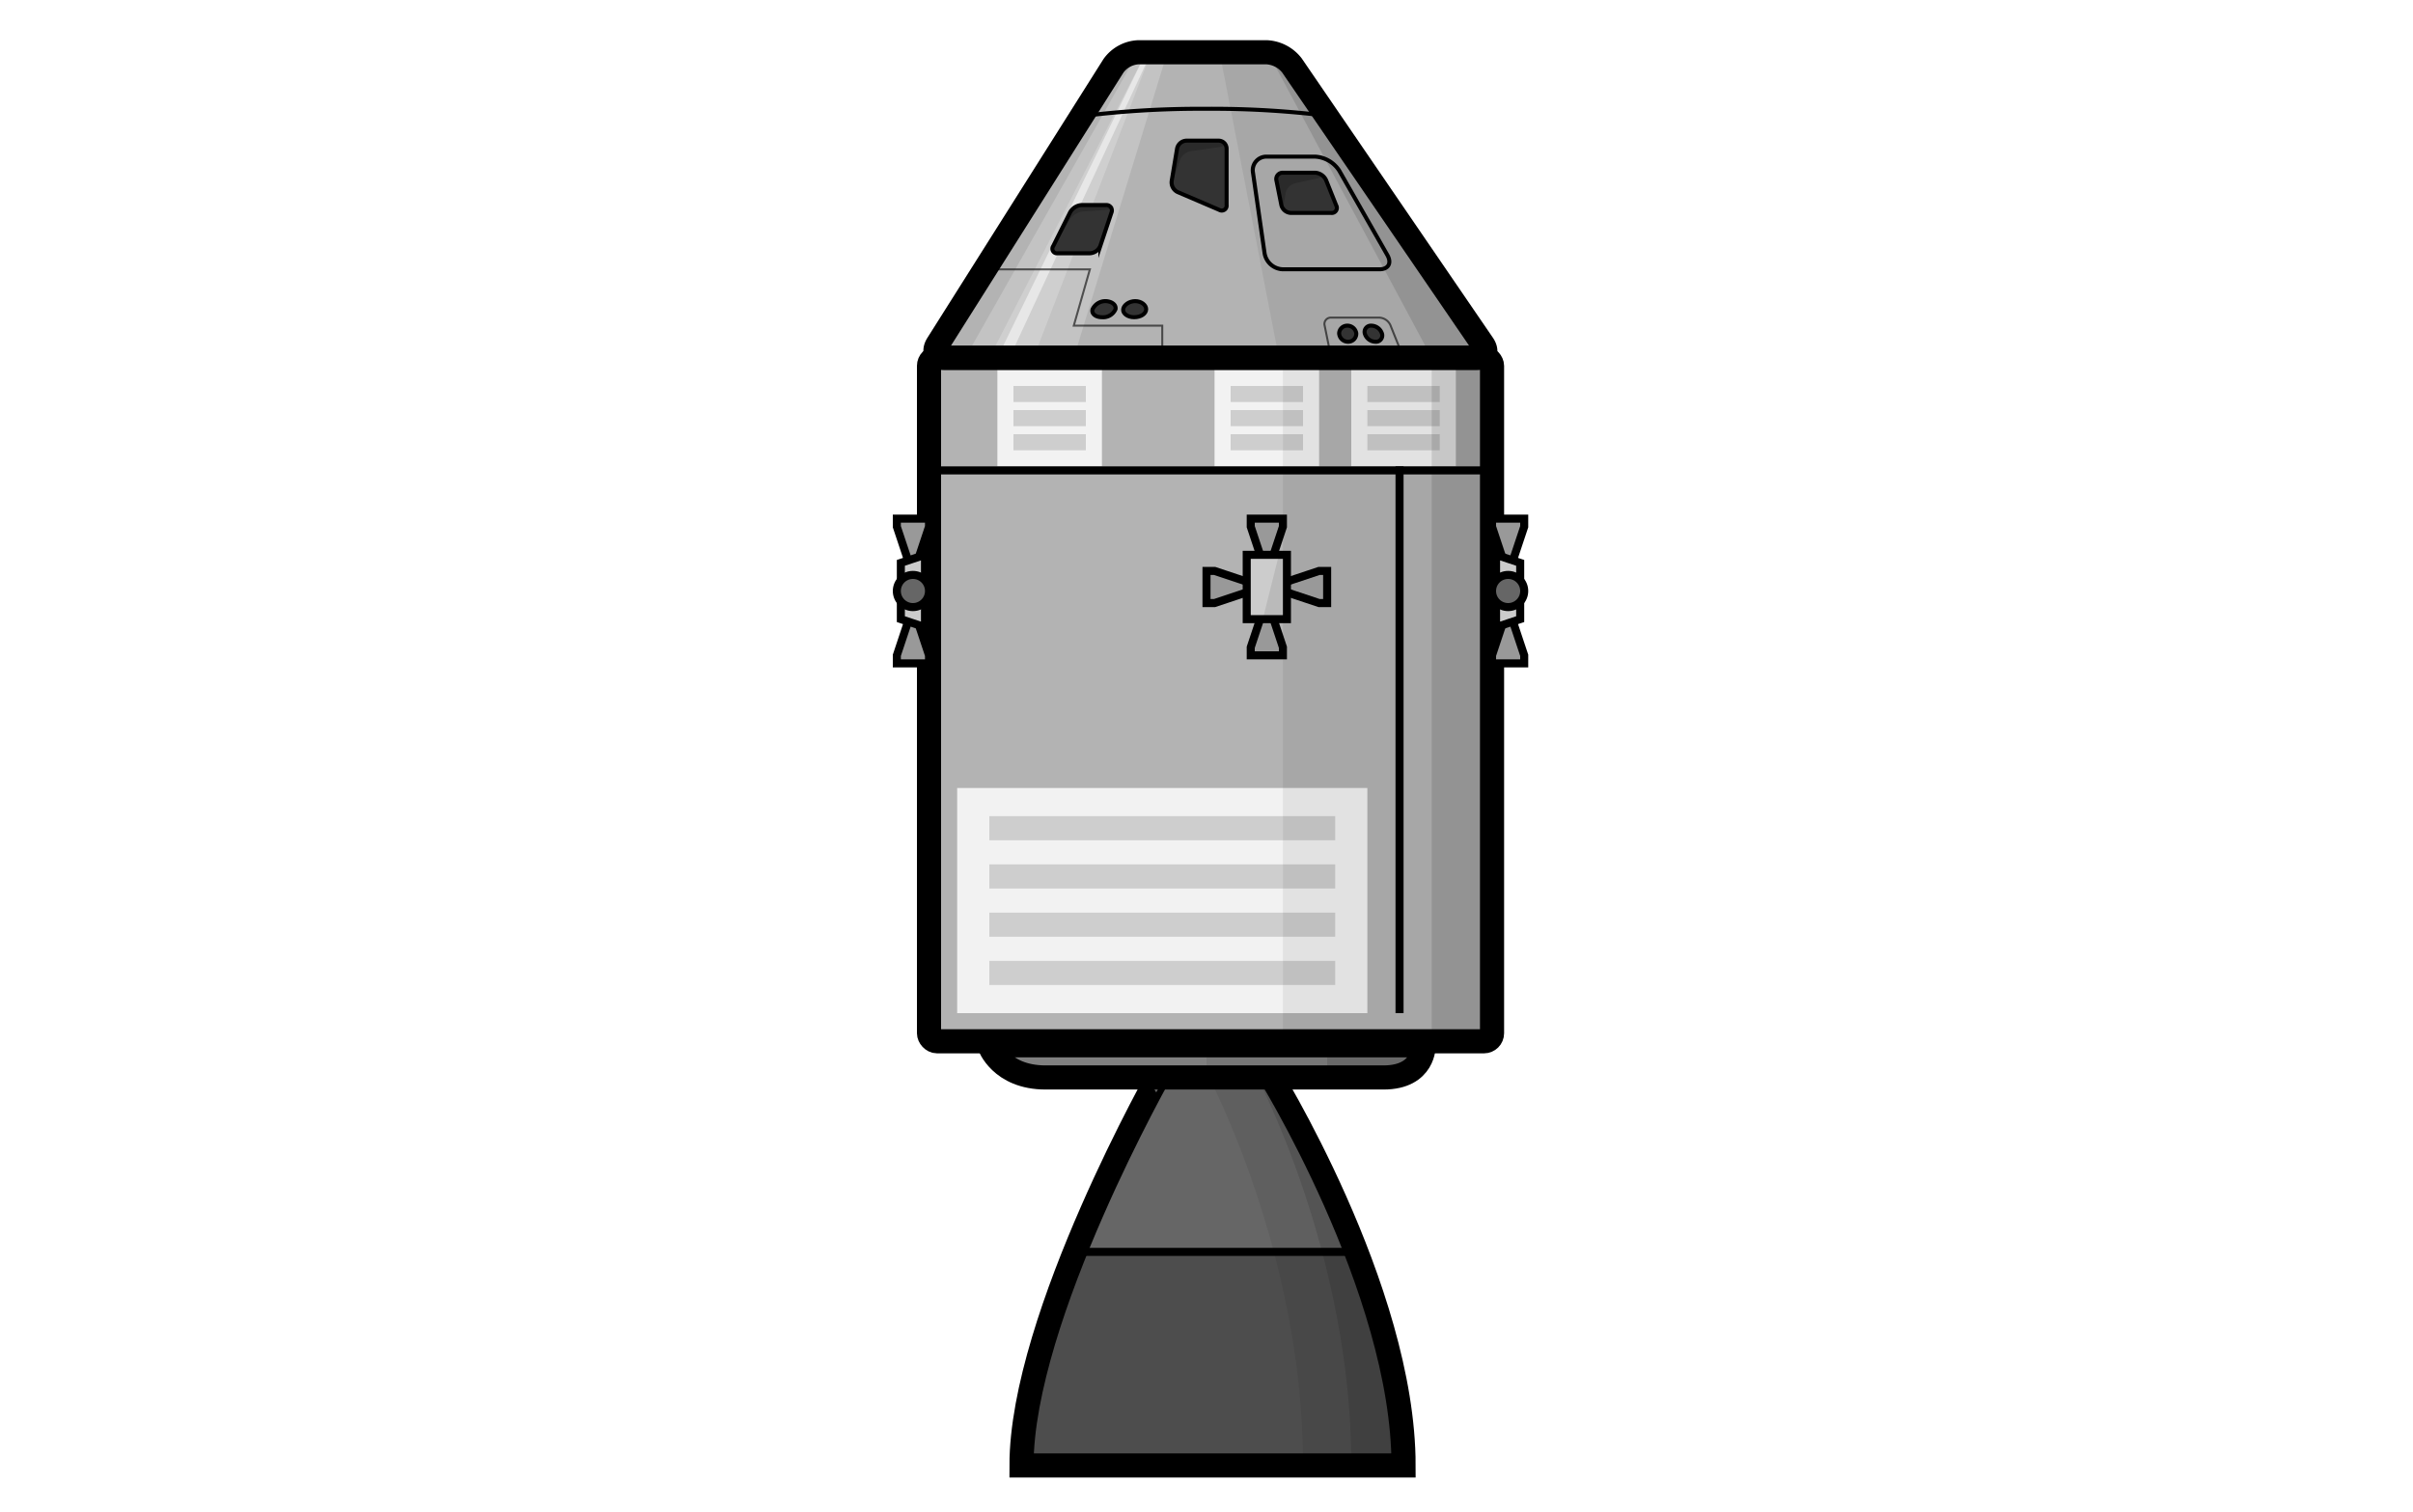 <svg xmlns="http://www.w3.org/2000/svg" viewBox="0 0 300 188"><defs><style>.cls-1,.cls-17{fill:#666;}.cls-2{fill:#4d4d4d;}.cls-18,.cls-22,.cls-23,.cls-3,.cls-4,.cls-9{fill:none;}.cls-15,.cls-16,.cls-17,.cls-18,.cls-20,.cls-22,.cls-23,.cls-3,.cls-4,.cls-9{stroke:#000;stroke-miterlimit:10;}.cls-4{stroke-width:3px;}.cls-5{fill:gray;}.cls-6{fill:#b3b3b3;}.cls-7{fill:#f2f2f2;}.cls-8{opacity:0.15;}.cls-9{stroke-width:2px;}.cls-10{opacity:0.07;}.cls-11{opacity:0.12;}.cls-12,.cls-13,.cls-14{fill:#fff;}.cls-12{opacity:0.21;}.cls-13{opacity:0.2;}.cls-14{opacity:0.5;}.cls-15{fill:#999;}.cls-16{fill:#ccc;}.cls-18,.cls-20{stroke-width:0.5px;}.cls-19,.cls-20{fill:#333;}.cls-21,.cls-23{opacity:0.6;}.cls-22,.cls-23{stroke-width:0.25px;}.cls-24{opacity:0.09;}.cls-25{opacity:0.18;}</style></defs><title>arch-csm</title><g id="engines"><path class="cls-1" d="M127,182.25h47.5c0-22-17-49.25-17-49.25h-13S127,163.75,127,182.25Z"/><path class="cls-2" d="M133.66,155.69c-3.58,8.9-6.66,18.8-6.66,26.56h47.5c0-8.7-2.66-18.23-5.88-26.56Z"/><line class="cls-3" x1="133.66" y1="155.69" x2="168.76" y2="155.69"/><path class="cls-4" d="M127,182.25h47.5c0-22-17-49.25-17-49.25h-13S127,163.75,127,182.25Z"/></g><g id="fill"><path class="cls-5" d="M123.63,129.33s.63,4.54,6.25,4.54h42.5c5.13,0,4.5-4.54,4.5-4.54Z"/><rect class="cls-6" x="115.5" y="44.5" width="70" height="85"/><rect class="cls-7" x="119" y="98" width="51" height="28"/><rect class="cls-7" x="124" y="45" width="13" height="13"/><rect class="cls-7" x="151" y="45" width="13" height="13"/><rect class="cls-7" x="168" y="45" width="13" height="13"/><path class="cls-6" d="M116.57,42.81c-.59.93-.17,1.69.93,1.69h66c1.1,0,1.49-.74.87-1.65L160.63,8.15A4.26,4.26,0,0,0,157.5,6.5h-16a4.05,4.05,0,0,0-3.07,1.69Z"/></g><g id="fill_detail" data-name="fill detail" class="cls-8"><line class="cls-4" x1="123" y1="103" x2="166" y2="103"/><line class="cls-9" x1="126" y1="49" x2="135" y2="49"/><line class="cls-9" x1="126" y1="52" x2="135" y2="52"/><line class="cls-9" x1="126" y1="55" x2="135" y2="55"/><line class="cls-9" x1="153" y1="49" x2="162" y2="49"/><line class="cls-9" x1="153" y1="52" x2="162" y2="52"/><line class="cls-9" x1="153" y1="55" x2="162" y2="55"/><line class="cls-9" x1="170" y1="49" x2="179" y2="49"/><line class="cls-9" x1="170" y1="52" x2="179" y2="52"/><line class="cls-9" x1="170" y1="55" x2="179" y2="55"/><line class="cls-4" x1="123" y1="109" x2="166" y2="109"/><line class="cls-4" x1="123" y1="115" x2="166" y2="115"/><line class="cls-4" x1="123" y1="121" x2="166" y2="121"/></g><g id="shading"><rect class="cls-10" x="159.5" y="44.5" width="26" height="85"/><rect class="cls-11" x="178" y="44.5" width="7.5" height="85"/><path class="cls-10" d="M176.88,129.33H150v4.54h22.38C177.5,133.88,176.88,129.33,176.88,129.33Z"/><path class="cls-11" d="M176.88,129.33H165v4.54h7.38C177.5,133.88,176.88,129.33,176.88,129.33Z"/><path class="cls-10" d="M150.25,133.88S162,156,162,182h12c1-22-16-48.12-16-48.12Z"/><path class="cls-11" d="M156.25,133.88S168,156,168,182h6c1-22-16-48.12-16-48.12Z"/><polygon class="cls-10" points="151.63 6.5 159.5 6.5 185.5 44.5 159 44.5 151.63 6.5"/><polygon class="cls-11" points="157.63 6.5 159.5 6.5 185.5 44.5 178 44.5 157.63 6.5"/><polygon class="cls-12" points="141.5 6.5 145.13 6.5 133.5 44.5 120 44.5 141.5 6.5"/><polygon class="cls-13" points="142.5 6.5 143.13 6.5 128.5 44.5 123 44.5 142.5 6.5"/><polygon class="cls-14" points="142.5 6.5 143.13 6.5 125.5 44.5 124 44.5 142.5 6.5"/></g><g id="fuselage_outline_s" data-name="fuselage (outline)s"><rect class="cls-4" x="115.5" y="44.5" width="70" height="85" rx="1" ry="1"/><path class="cls-4" d="M123,130s1.38,4,7,4h42c5.13,0,5-4,5-4Z"/><path class="cls-4" d="M116.57,42.81c-.59.93-.17,1.69.93,1.69h66c1.1,0,1.49-.74.87-1.65L160.63,8.15A4.26,4.26,0,0,0,157.5,6.5h-16a4.05,4.05,0,0,0-3.07,1.69Z"/></g><g id="detail"><line class="cls-3" x1="174" y1="58" x2="174" y2="126"/><line class="cls-3" x1="115.5" y1="58.5" x2="185.5" y2="58.5"/><polygon class="cls-15" points="157.5 71.5 159.5 65.5 159.5 64.5 155.5 64.5 155.5 65.5 157.5 71.5"/><polygon class="cls-15" points="113.5 71.5 115.5 65.5 115.5 64.5 111.5 64.5 111.5 65.5 113.5 71.5"/><polygon class="cls-15" points="113.5 75.5 115.5 81.5 115.5 82.5 111.5 82.5 111.5 81.5 113.5 75.5"/><polygon class="cls-15" points="157.5 74.5 159.5 80.5 159.5 81.5 155.5 81.5 155.5 80.5 157.5 74.5"/><polygon class="cls-15" points="158 73 164 71 165 71 165 75 164 75 158 73"/><polygon class="cls-15" points="157 73 151 71 150 71 150 75 151 75 157 73"/><rect class="cls-16" x="155" y="69" width="5" height="8"/><polygon class="cls-16" points="115 78 112 77 112 70 115 69 115 78"/><circle class="cls-17" cx="113.5" cy="73.5" r="2"/><polygon class="cls-15" points="187.5 71.5 185.5 65.5 185.5 64.5 189.5 64.5 189.5 65.5 187.5 71.5"/><polygon class="cls-15" points="187.5 75.5 185.5 81.5 185.5 82.5 189.5 82.5 189.5 81.5 187.5 75.5"/><polygon class="cls-16" points="186 78 189 77 189 70 186 69 186 78"/><circle class="cls-17" cx="187.5" cy="73.5" r="2"/><path class="cls-18" d="M133.8,14.53a118.2,118.2,0,0,1,16.1-1,115.82,115.82,0,0,1,16.1,1"/><path class="cls-18" d="M155.78,21.48a1.69,1.69,0,0,1,1.72-2h6a3.82,3.82,0,0,1,3,1.74l6,10.53c.55,1,.09,1.74-1,1.74h-12a2.38,2.38,0,0,1-2.28-2Z"/><path class="cls-19" d="M158.7,22.48a.79.79,0,0,1,.8-1h4a1.6,1.6,0,0,1,1.37.93l1.26,3.14a.63.63,0,0,1-.63.93h-5a1.27,1.27,0,0,1-1.2-1Z"/><path class="cls-18" d="M158.7,22.48a.79.79,0,0,1,.8-1h4a1.6,1.6,0,0,1,1.37.93l1.26,3.14a.63.63,0,0,1-.63.93h-5a1.27,1.27,0,0,1-1.2-1Z"/><path class="cls-19" d="M146.34,18.49a1.23,1.23,0,0,1,1.16-1h4a1,1,0,0,1,1,1v7a.61.61,0,0,1-.92.61l-5.16-2.21a1.34,1.34,0,0,1-.75-1.38Z"/><path class="cls-18" d="M146.34,18.49a1.23,1.23,0,0,1,1.16-1h4a1,1,0,0,1,1,1v7a.61.61,0,0,1-.92.61l-5.16-2.21a1.34,1.34,0,0,1-.75-1.38Z"/><path class="cls-20" d="M168.62,41.44a1,1,0,0,1-1,1.06,1.1,1.1,0,0,1-1.13-1.06,1,1,0,0,1,1-.94A1.12,1.12,0,0,1,168.62,41.44Z"/><path class="cls-20" d="M171.8,41.44A.78.78,0,0,1,171,42.5a1.4,1.4,0,0,1-1.33-1.06.78.78,0,0,1,.82-.94A1.42,1.42,0,0,1,171.8,41.44Z"/><g class="cls-21"><path class="cls-22" d="M166.5,44.5a1.27,1.27,0,0,1-1.2-1l-.61-3a.79.79,0,0,1,.8-1h6a1.6,1.6,0,0,1,1.37.93l1.26,3.14a.63.63,0,0,1-.63.93Z"/></g><path class="cls-19" d="M133.05,26.39a1.78,1.78,0,0,1,1.45-.89h3a.68.68,0,0,1,.68.95l-1.37,4.1a1.48,1.48,0,0,1-1.32.95h-4a.57.57,0,0,1-.55-.89Z"/><path class="cls-18" d="M133.05,26.39a1.78,1.78,0,0,1,1.45-.89h3a.68.68,0,0,1,.68.95l-1.37,4.1a1.48,1.48,0,0,1-1.32.95h-4a.57.57,0,0,1-.55-.89Z"/><path class="cls-20" d="M138.69,38.45a1.68,1.68,0,0,1-1.69,1c-.83,0-1.34-.48-1.16-1a1.76,1.76,0,0,1,1.67-1C138.26,37.5,138.79,37.92,138.69,38.45Z"/><path class="cls-20" d="M142.5,38.45c0,.57-.67,1-1.5,1s-1.43-.48-1.36-1,.74-1,1.49-1S142.5,37.92,142.5,38.45Z"/><polyline class="cls-23" points="122.5 33.5 135.5 33.5 133.5 40.5 144.5 40.5 144.5 44.5"/></g><g id="detail_shading" data-name="detail shading"><polygon class="cls-24" points="157 77 159 69 160 69 160 77 157 77"/><g class="cls-25"><path d="M137.33,26.12c.55-.05,1-.22,1.08-.36s-.36-.26-.91-.26h-3a1.78,1.78,0,0,0-1.45.89l-2.11,4.21c-.25.49-.22.51.07,0l2-3.29a2.25,2.25,0,0,1,1.51-1Z"/></g><g class="cls-25"><path d="M151.51,18.31c.54-.08,1-.3,1-.48s-.45-.33-1-.33h-4a1.23,1.23,0,0,0-1.16,1l-.67,4c-.09.54,0,.56.15,0l.87-2.6a1.8,1.8,0,0,1,1.3-1.1Z"/></g><g class="cls-25"><path d="M159.84,24a1.6,1.6,0,0,1,1.14-1.2l2.73-.61c.54-.12.93-.32.88-.45s-.54-.23-1.09-.23h-4a.79.79,0,0,0-.8,1l.56,2.81c.11.54.27.54.36,0Z"/></g></g></svg>